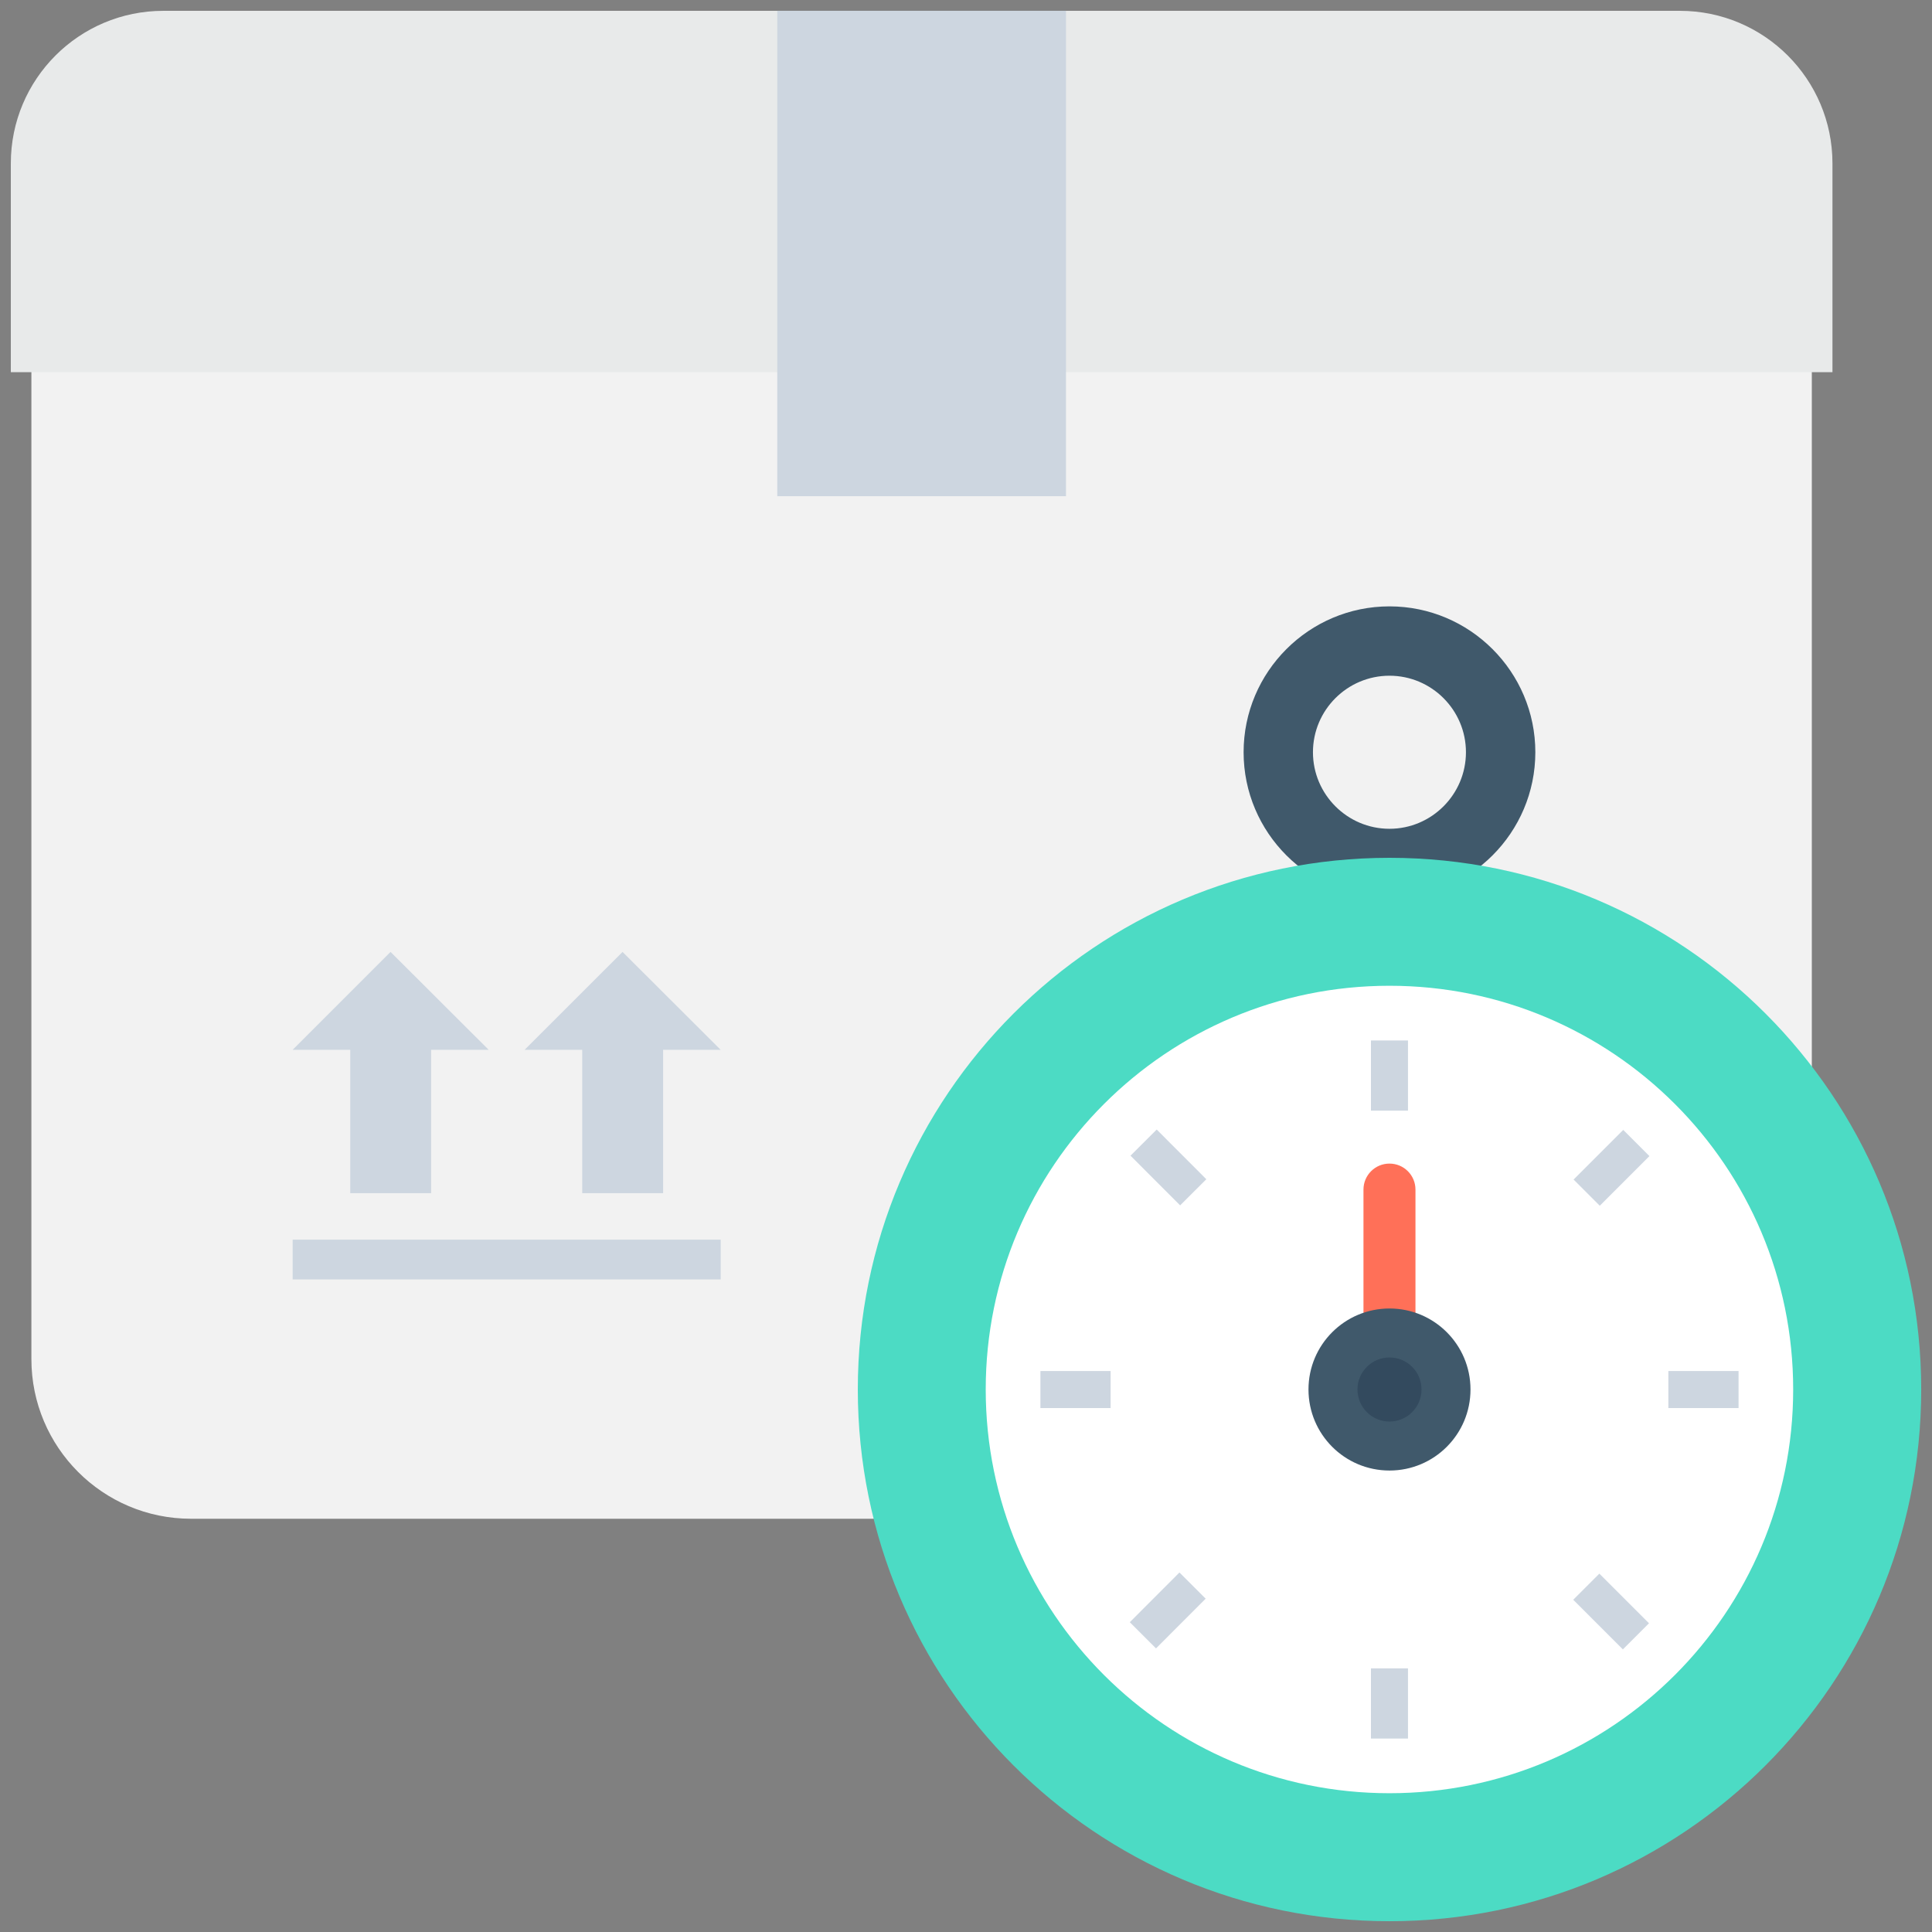 <?xml version="1.0" encoding="utf-8"?>
<!-- Generator: Adobe Illustrator 16.0.0, SVG Export Plug-In . SVG Version: 6.00 Build 0)  -->
<!DOCTYPE svg PUBLIC "-//W3C//DTD SVG 1.1//EN" "http://www.w3.org/Graphics/SVG/1.1/DTD/svg11.dtd">
<svg version="1.1" id="Layer_1" xmlns="http://www.w3.org/2000/svg" xmlns:xlink="http://www.w3.org/1999/xlink" x="0px" y="0px"
	 width="48px" height="48px" viewBox="0 0 48 48" enable-background="new 0 0 48 48" xml:space="preserve">
<rect x="0" y="0" width="48" height="48" fill="#808080" stroke="none"/>
<g>
	<path fill="#F2F2F2" d="M0.78,6.934v26.832c0,2.191,1.775,3.967,3.966,3.967h36.302c2.19,0,3.966-1.775,3.966-3.967V6.934H0.78z"/>
	<path fill="#E8EAEA" d="M41.736,0.269H4.059c-2.094,0-3.79,1.697-3.79,3.79v5.188h45.258V4.059
		C45.526,1.966,43.829,0.269,41.736,0.269"/>
	<rect x="19.311" y="0.268" fill="#CDD6E0" width="7.173" height="12.06"/>
	<polygon fill="#CDD6E0" points="8.702,29.643 10.711,29.643 10.711,26.083 12.142,26.083 9.703,23.65 7.27,26.083 8.702,26.083 	
		"/>
	<polygon fill="#CDD6E0" points="14.465,29.643 16.475,29.643 16.475,26.083 17.905,26.083 15.467,23.65 13.033,26.083 
		14.465,26.083 	"/>
	<rect x="7.271" y="30.799" fill="#CDD6E0" width="10.635" height="0.988"/>
	<path fill="#40596B" d="M34.521,22.314c-1.998,0-3.624-1.627-3.624-3.625s1.626-3.624,3.624-3.624s3.624,1.626,3.624,3.624
		S36.52,22.314,34.521,22.314 M34.521,16.788c-1.048,0-1.901,0.853-1.901,1.901s0.854,1.902,1.901,1.902s1.9-0.854,1.9-1.902
		S35.569,16.788,34.521,16.788"/>
	<path fill="#4CDBC4" d="M21.312,34.521c0-7.295,5.914-13.209,13.21-13.209s13.21,5.914,13.21,13.209
		c0,7.297-5.914,13.211-13.21,13.211S21.312,41.818,21.312,34.521"/>
	<path fill="#FFFFFF" d="M24.49,34.521c0-5.539,4.491-10.03,10.031-10.03c5.539,0,10.03,4.491,10.03,10.03
		c0,5.541-4.491,10.031-10.03,10.031C28.981,44.553,24.49,40.063,24.49,34.521"/>
	<path fill="#FF7058" d="M34.521,35.168c-0.357,0-0.646-0.289-0.646-0.646v-4.967c0-0.357,0.289-0.646,0.646-0.646
		s0.646,0.289,0.646,0.646v4.967C35.168,34.879,34.879,35.168,34.521,35.168"/>
	<path fill="#40596B" d="M32.509,34.521c0-1.111,0.9-2.012,2.013-2.012c1.111,0,2.012,0.9,2.012,2.012
		c0,1.113-0.9,2.014-2.012,2.014C33.409,36.535,32.509,35.635,32.509,34.521"/>
	<path fill="#334A5E" d="M33.726,34.521c0-0.438,0.356-0.795,0.796-0.795s0.795,0.356,0.795,0.795c0,0.439-0.355,0.797-0.795,0.797
		S33.726,34.961,33.726,34.521"/>
	<rect x="34.061" y="25.85" fill="#CDD6E0" width="0.92" height="1.744"/>
	<rect x="34.061" y="41.45" fill="#CDD6E0" width="0.92" height="1.744"/>
	
		<rect x="28.546" y="28.135" transform="matrix(0.708 -0.707 0.707 0.708 -12.015 28.975)" fill="#CDD6E0" width="0.919" height="1.744"/>
	
		<rect x="39.577" y="39.165" transform="matrix(0.707 -0.707 0.707 0.707 -16.584 40.037)" fill="#CDD6E0" width="0.918" height="1.744"/>
	<rect x="25.849" y="34.063" fill="#CDD6E0" width="1.744" height="0.92"/>
	<rect x="41.45" y="34.063" fill="#CDD6E0" width="1.744" height="0.92"/>
	
		<rect x="28.545" y="39.165" transform="matrix(-0.708 -0.707 0.707 -0.708 21.241 88.864)" fill="#CDD6E0" width="0.92" height="1.745"/>
	
		<rect x="39.577" y="28.134" transform="matrix(-0.707 -0.707 0.707 -0.707 47.836 77.828)" fill="#CDD6E0" width="0.92" height="1.745"/>
</g>
</svg>
